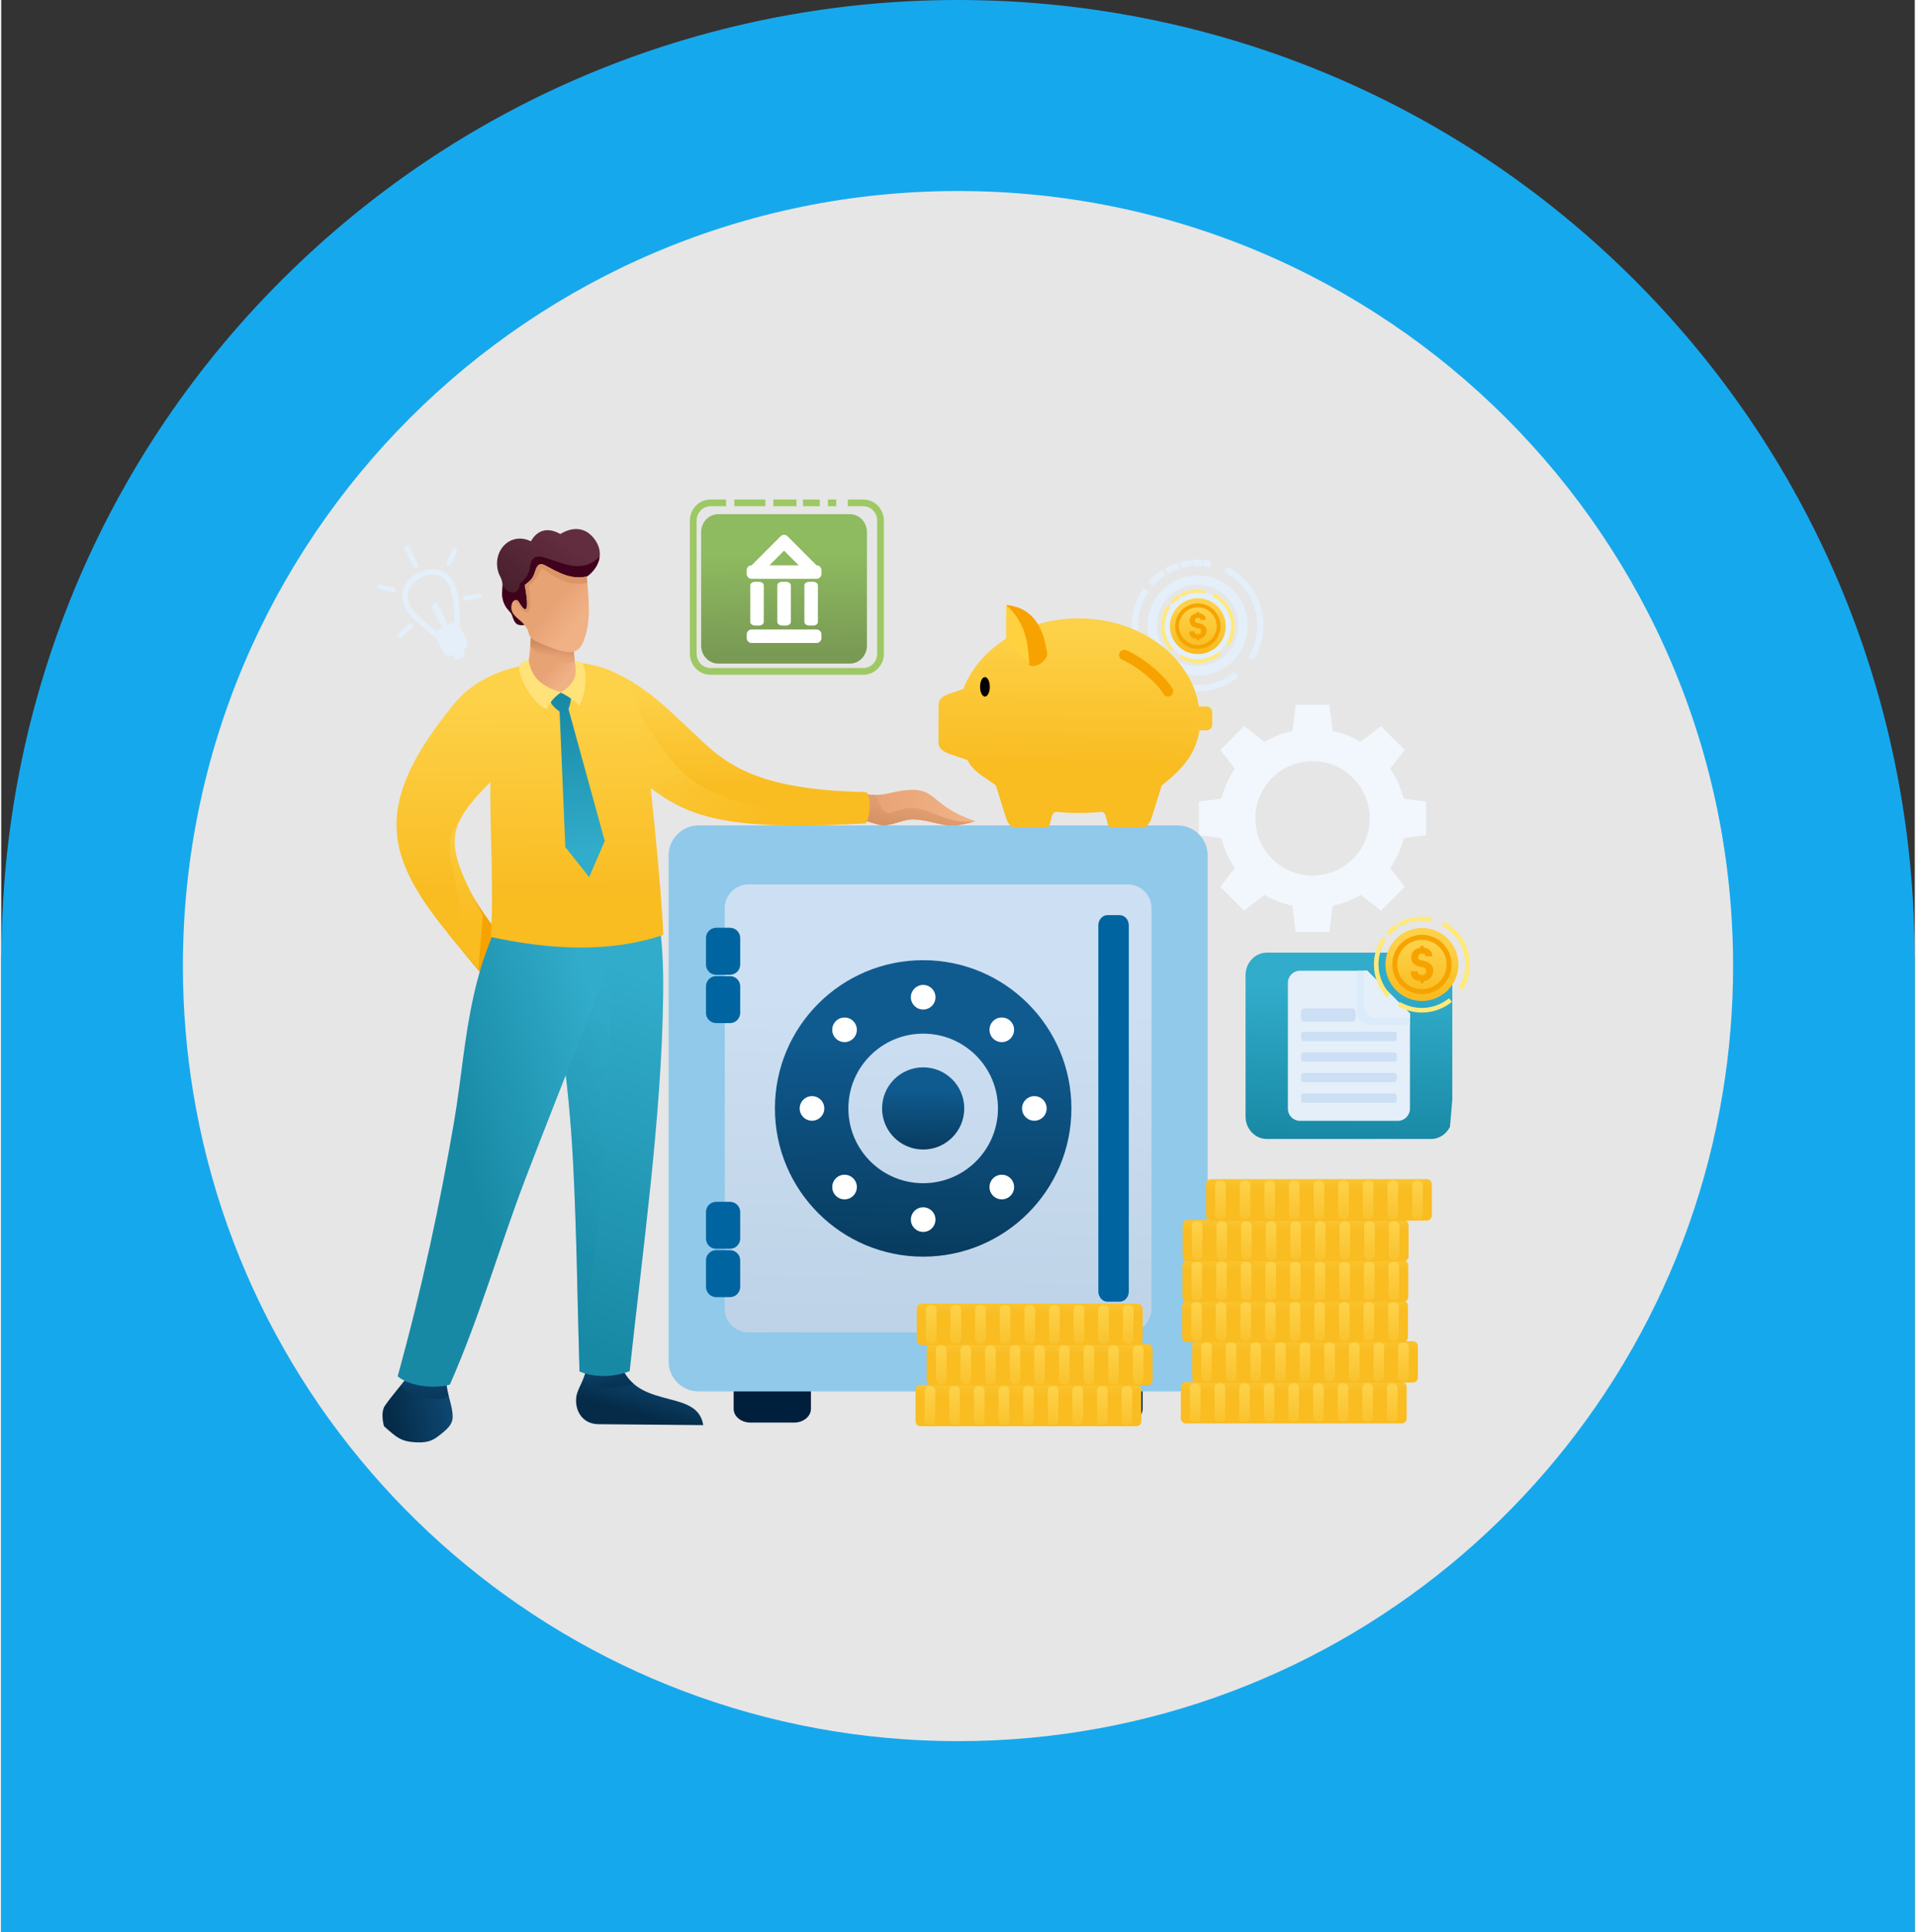 <?xml version="1.0" encoding="UTF-8"?>
<!DOCTYPE svg PUBLIC "-//W3C//DTD SVG 1.0//EN" "http://www.w3.org/TR/2001/REC-SVG-20010904/DTD/svg10.dtd">
<!-- Creator: CorelDRAW 2019 (64-Bit) -->
<svg xmlns="http://www.w3.org/2000/svg" xml:space="preserve" width="0.707in" height="0.713in" version="1.0" style="shape-rendering:geometricPrecision; text-rendering:geometricPrecision; image-rendering:optimizeQuality; fill-rule:evenodd; clip-rule:evenodd"
viewBox="0 0 80239 81022"
 xmlns:xlink="http://www.w3.org/1999/xlink">
 <rect x="0" y="0" width="80239" height="81022" fill="#333333" stroke="none"/>
 <defs>
  <style type="text/css">
   <![CDATA[
    .fil135 {fill:none;fill-rule:nonzero}
    .fil127 {fill:#000003}
    .fil7 {fill:#001F3D}
    .fil13 {fill:#0064A1}
    .fil30 {fill:#3F011C}
    .fil8 {fill:#90C9EA}
    .fil129 {fill:#9EC864}
    .fil133 {fill:#CCDFF4}
    .fil32 {fill:#DB9566}
    .fil132 {fill:#DBEBF9}
    .fil3 {fill:#E4EFF9}
    .fil2 {fill:#F2F7FD}
    .fil5 {fill:#F6A300}
    .fil128 {fill:#FFD13F}
    .fil34 {fill:#FFE279}
    .fil6 {fill:#FFE97B}
    .fil12 {fill:white}
    .fil0 {fill:#16A8ED;fill-rule:nonzero}
    .fil1 {fill:#E6E6E6;fill-rule:nonzero}
    .fil92 {fill:url(#id1)}
    .fil123 {fill:url(#id2)}
    .fil43 {fill:url(#id3)}
    .fil124 {fill:url(#id4)}
    .fil53 {fill:url(#id5)}
    .fil72 {fill:url(#id6)}
    .fil115 {fill:url(#id7)}
    .fil46 {fill:url(#id8)}
    .fil80 {fill:url(#id9)}
    .fil121 {fill:url(#id10)}
    .fil47 {fill:url(#id11)}
    .fil51 {fill:url(#id12)}
    .fil101 {fill:url(#id13)}
    .fil49 {fill:url(#id14)}
    .fil114 {fill:url(#id15)}
    .fil39 {fill:url(#id16)}
    .fil109 {fill:url(#id17)}
    .fil95 {fill:url(#id18)}
    .fil41 {fill:url(#id19)}
    .fil73 {fill:url(#id20)}
    .fil36 {fill:url(#id21)}
    .fil103 {fill:url(#id22)}
    .fil65 {fill:url(#id23)}
    .fil62 {fill:url(#id24)}
    .fil96 {fill:url(#id25)}
    .fil111 {fill:url(#id26)}
    .fil37 {fill:url(#id27)}
    .fil82 {fill:url(#id28)}
    .fil48 {fill:url(#id29)}
    .fil42 {fill:url(#id30)}
    .fil60 {fill:url(#id31)}
    .fil120 {fill:url(#id32)}
    .fil52 {fill:url(#id33)}
    .fil45 {fill:url(#id34)}
    .fil64 {fill:url(#id35)}
    .fil50 {fill:url(#id36)}
    .fil58 {fill:url(#id37)}
    .fil85 {fill:url(#id38)}
    .fil74 {fill:url(#id39)}
    .fil104 {fill:url(#id40)}
    .fil76 {fill:url(#id41)}
    .fil44 {fill:url(#id42)}
    .fil102 {fill:url(#id43)}
    .fil59 {fill:url(#id44)}
    .fil68 {fill:url(#id45)}
    .fil83 {fill:url(#id46)}
    .fil84 {fill:url(#id47)}
    .fil71 {fill:url(#id48)}
    .fil61 {fill:url(#id49)}
    .fil35 {fill:url(#id50)}
    .fil66 {fill:url(#id51)}
    .fil113 {fill:url(#id52)}
    .fil90 {fill:url(#id53)}
    .fil88 {fill:url(#id54)}
    .fil38 {fill:url(#id55)}
    .fil93 {fill:url(#id56)}
    .fil91 {fill:url(#id57)}
    .fil55 {fill:url(#id58)}
    .fil86 {fill:url(#id59)}
    .fil40 {fill:url(#id60)}
    .fil63 {fill:url(#id61)}
    .fil75 {fill:url(#id62)}
    .fil112 {fill:url(#id63)}
    .fil70 {fill:url(#id64)}
    .fil54 {fill:url(#id65)}
    .fil77 {fill:url(#id66)}
    .fil79 {fill:url(#id67)}
    .fil89 {fill:url(#id68)}
    .fil69 {fill:url(#id69)}
    .fil94 {fill:url(#id70)}
    .fil56 {fill:url(#id71)}
    .fil81 {fill:url(#id72)}
    .fil87 {fill:url(#id73)}
    .fil122 {fill:url(#id74)}
    .fil57 {fill:url(#id75)}
    .fil97 {fill:url(#id76)}
    .fil78 {fill:url(#id77)}
    .fil29 {fill:url(#id78)}
    .fil99 {fill:url(#id79)}
    .fil100 {fill:url(#id80)}
    .fil108 {fill:url(#id81)}
    .fil131 {fill:url(#id82)}
    .fil98 {fill:url(#id83)}
    .fil134 {fill:url(#id84)}
    .fil106 {fill:url(#id85)}
    .fil25 {fill:url(#id86)}
    .fil119 {fill:url(#id87)}
    .fil105 {fill:url(#id88)}
    .fil107 {fill:url(#id89)}
    .fil67 {fill:url(#id90)}
    .fil116 {fill:url(#id91)}
    .fil110 {fill:url(#id92)}
    .fil4 {fill:url(#id93)}
    .fil28 {fill:url(#id94)}
    .fil118 {fill:url(#id95)}
    .fil117 {fill:url(#id96)}
    .fil125 {fill:url(#id97)}
    .fil16 {fill:url(#id98)}
    .fil130 {fill:url(#id99)}
    .fil18 {fill:url(#id100)}
    .fil27 {fill:url(#id101)}
    .fil15 {fill:url(#id102)}
    .fil22 {fill:url(#id103)}
    .fil33 {fill:url(#id104)}
    .fil31 {fill:url(#id105)}
    .fil9 {fill:url(#id106)}
    .fil10 {fill:url(#id107)}
    .fil11 {fill:url(#id108)}
    .fil14 {fill:url(#id109)}
    .fil20 {fill:url(#id110)}
    .fil24 {fill:url(#id111)}
    .fil23 {fill:url(#id112);fill-opacity:0.302}
    .fil26 {fill:url(#id113);fill-opacity:0.502}
    .fil126 {fill:url(#id114);fill-opacity:0.502}
    .fil19 {fill:url(#id115);fill-opacity:0.502}
    .fil17 {fill:url(#id116);fill-opacity:0.502}
    .fil21 {fill:url(#id117);fill-opacity:0.502}
   ]]>
  </style>
    <clipPath id="id0" style="clip-rule:nonzero">
     <path d="M7618 40511c0,912 38,1817 113,2709 72,873 179,1736 319,2589 2529,15429 15924,27203 32069,27203 16146,0 29541,-11774 32069,-27203 140,-853 247,-1715 319,-2589 75,-892 113,-1797 113,-2709 0,-17950 -14552,-32501 -32501,-32501 -17949,0 -32501,14551 -32501,32501z"/>
    </clipPath>
  <linearGradient id="id1" gradientUnits="userSpaceOnUse" x1="57319" y1="49642" x2="57319" y2="51815">
   <stop offset="0" style="stop-opacity:1; stop-color:#FDD148"/>
   <stop offset="1" style="stop-opacity:1; stop-color:#F9BC21"/>
  </linearGradient>
  <linearGradient id="id2" gradientUnits="userSpaceOnUse" xlink:href="#id1" x1="46224" y1="54861" x2="46224" y2="57034">
  </linearGradient>
  <linearGradient id="id3" gradientUnits="userSpaceOnUse" xlink:href="#id1" x1="57296" y1="58148" x2="57296" y2="60322">
  </linearGradient>
  <linearGradient id="id4" gradientUnits="userSpaceOnUse" xlink:href="#id1" x1="47256" y1="54861" x2="47256" y2="57034">
  </linearGradient>
  <linearGradient id="id5" gradientUnits="userSpaceOnUse" xlink:href="#id1" x1="57766" y1="56437" x2="57766" y2="58609">
  </linearGradient>
  <linearGradient id="id6" gradientUnits="userSpaceOnUse" xlink:href="#id1" x1="56329" y1="53047" x2="56329" y2="55221">
  </linearGradient>
  <linearGradient id="id7" gradientUnits="userSpaceOnUse" xlink:href="#id1" x1="43126" y1="53851" x2="43126" y2="55135">
  </linearGradient>
  <linearGradient id="id8" gradientUnits="userSpaceOnUse" xlink:href="#id1" x1="50538" y1="56437" x2="50538" y2="58609">
  </linearGradient>
  <linearGradient id="id9" gradientUnits="userSpaceOnUse" xlink:href="#id1" x1="54277" y1="51351" x2="54277" y2="53524">
  </linearGradient>
  <linearGradient id="id10" gradientUnits="userSpaceOnUse" xlink:href="#id1" x1="44158" y1="54861" x2="44158" y2="57034">
  </linearGradient>
  <linearGradient id="id11" gradientUnits="userSpaceOnUse" xlink:href="#id1" x1="51570" y1="56437" x2="51570" y2="58609">
  </linearGradient>
  <linearGradient id="id12" gradientUnits="userSpaceOnUse" xlink:href="#id1" x1="55701" y1="56437" x2="55701" y2="58609">
  </linearGradient>
  <linearGradient id="id13" gradientUnits="userSpaceOnUse" xlink:href="#id1" x1="44105" y1="58266" x2="44105" y2="60439">
  </linearGradient>
  <linearGradient id="id14" gradientUnits="userSpaceOnUse" xlink:href="#id1" x1="53636" y1="56437" x2="53636" y2="58609">
  </linearGradient>
  <linearGradient id="id15" gradientUnits="userSpaceOnUse" xlink:href="#id1" x1="47673" y1="56554" x2="47673" y2="58726">
  </linearGradient>
  <linearGradient id="id16" gradientUnits="userSpaceOnUse" xlink:href="#id1" x1="53166" y1="58148" x2="53166" y2="60322">
  </linearGradient>
  <linearGradient id="id17" gradientUnits="userSpaceOnUse" xlink:href="#id1" x1="42510" y1="56554" x2="42510" y2="58726">
  </linearGradient>
  <linearGradient id="id18" gradientUnits="userSpaceOnUse" xlink:href="#id1" x1="43073" y1="57257" x2="43073" y2="58540">
  </linearGradient>
  <linearGradient id="id19" gradientUnits="userSpaceOnUse" xlink:href="#id1" x1="55231" y1="58148" x2="55231" y2="60322">
  </linearGradient>
  <linearGradient id="id20" gradientUnits="userSpaceOnUse" xlink:href="#id1" x1="57362" y1="53047" x2="57362" y2="55221">
  </linearGradient>
  <linearGradient id="id21" gradientUnits="userSpaceOnUse" xlink:href="#id1" x1="50068" y1="58148" x2="50068" y2="60322">
  </linearGradient>
  <linearGradient id="id22" gradientUnits="userSpaceOnUse" xlink:href="#id1" x1="46171" y1="58266" x2="46171" y2="60439">
  </linearGradient>
  <linearGradient id="id23" gradientUnits="userSpaceOnUse" xlink:href="#id1" x1="54263" y1="52037" x2="54263" y2="53321">
  </linearGradient>
  <linearGradient id="id24" gradientUnits="userSpaceOnUse" xlink:href="#id1" x1="56316" y1="54743" x2="56316" y2="56916">
  </linearGradient>
  <linearGradient id="id25" gradientUnits="userSpaceOnUse" xlink:href="#id1" x1="38943" y1="58266" x2="38943" y2="60439">
  </linearGradient>
  <linearGradient id="id26" gradientUnits="userSpaceOnUse" xlink:href="#id1" x1="44575" y1="56554" x2="44575" y2="58726">
  </linearGradient>
  <linearGradient id="id27" gradientUnits="userSpaceOnUse" xlink:href="#id1" x1="51101" y1="58148" x2="51101" y2="60322">
  </linearGradient>
  <linearGradient id="id28" gradientUnits="userSpaceOnUse" xlink:href="#id1" x1="56341" y1="51351" x2="56341" y2="53524">
  </linearGradient>
  <linearGradient id="id29" gradientUnits="userSpaceOnUse" xlink:href="#id1" x1="52603" y1="56437" x2="52603" y2="58609">
  </linearGradient>
  <linearGradient id="id30" gradientUnits="userSpaceOnUse" xlink:href="#id1" x1="56264" y1="58148" x2="56264" y2="60322">
  </linearGradient>
  <linearGradient id="id31" gradientUnits="userSpaceOnUse" xlink:href="#id1" x1="54251" y1="54743" x2="54251" y2="56916">
  </linearGradient>
  <linearGradient id="id32" gradientUnits="userSpaceOnUse" xlink:href="#id1" x1="43126" y1="54861" x2="43126" y2="57034">
  </linearGradient>
  <linearGradient id="id33" gradientUnits="userSpaceOnUse" xlink:href="#id1" x1="56733" y1="56437" x2="56733" y2="58609">
  </linearGradient>
  <linearGradient id="id34" gradientUnits="userSpaceOnUse" xlink:href="#id1" x1="54668" y1="55427" x2="54668" y2="56710">
  </linearGradient>
  <linearGradient id="id35" gradientUnits="userSpaceOnUse" xlink:href="#id1" x1="58382" y1="54743" x2="58382" y2="56916">
  </linearGradient>
  <linearGradient id="id36" gradientUnits="userSpaceOnUse" xlink:href="#id1" x1="54668" y1="56437" x2="54668" y2="58609">
  </linearGradient>
  <linearGradient id="id37" gradientUnits="userSpaceOnUse" xlink:href="#id1" x1="52186" y1="54743" x2="52186" y2="56916">
  </linearGradient>
  <linearGradient id="id38" gradientUnits="userSpaceOnUse" xlink:href="#id1" x1="55254" y1="48632" x2="55254" y2="49916">
  </linearGradient>
  <linearGradient id="id39" gradientUnits="userSpaceOnUse" xlink:href="#id1" x1="58394" y1="53047" x2="58394" y2="55221">
  </linearGradient>
  <linearGradient id="id40" gradientUnits="userSpaceOnUse" xlink:href="#id1" x1="47203" y1="58266" x2="47203" y2="60439">
  </linearGradient>
  <linearGradient id="id41" gradientUnits="userSpaceOnUse" xlink:href="#id1" x1="50146" y1="51351" x2="50146" y2="53524">
  </linearGradient>
  <linearGradient id="id42" gradientUnits="userSpaceOnUse" xlink:href="#id1" x1="58328" y1="58148" x2="58328" y2="60322">
  </linearGradient>
  <linearGradient id="id43" gradientUnits="userSpaceOnUse" xlink:href="#id1" x1="45138" y1="58266" x2="45138" y2="60439">
  </linearGradient>
  <linearGradient id="id44" gradientUnits="userSpaceOnUse" xlink:href="#id1" x1="53219" y1="54743" x2="53219" y2="56916">
  </linearGradient>
  <linearGradient id="id45" gradientUnits="userSpaceOnUse" xlink:href="#id1" x1="52199" y1="53047" x2="52199" y2="55221">
  </linearGradient>
  <linearGradient id="id46" gradientUnits="userSpaceOnUse" xlink:href="#id1" x1="57374" y1="51351" x2="57374" y2="53524">
  </linearGradient>
  <linearGradient id="id47" gradientUnits="userSpaceOnUse" xlink:href="#id1" x1="58406" y1="51351" x2="58406" y2="53524">
  </linearGradient>
  <linearGradient id="id48" gradientUnits="userSpaceOnUse" xlink:href="#id1" x1="55296" y1="53047" x2="55296" y2="55221">
  </linearGradient>
  <linearGradient id="id49" gradientUnits="userSpaceOnUse" xlink:href="#id1" x1="55284" y1="54743" x2="55284" y2="56916">
  </linearGradient>
  <linearGradient id="id50" gradientUnits="userSpaceOnUse" xlink:href="#id1" x1="54198" y1="57138" x2="54198" y2="58422">
  </linearGradient>
  <linearGradient id="id51" gradientUnits="userSpaceOnUse" xlink:href="#id1" x1="50134" y1="53047" x2="50134" y2="55221">
  </linearGradient>
  <linearGradient id="id52" gradientUnits="userSpaceOnUse" xlink:href="#id1" x1="46640" y1="56554" x2="46640" y2="58726">
  </linearGradient>
  <linearGradient id="id53" gradientUnits="userSpaceOnUse" xlink:href="#id1" x1="55254" y1="49642" x2="55254" y2="51815">
  </linearGradient>
  <linearGradient id="id54" gradientUnits="userSpaceOnUse" xlink:href="#id1" x1="53189" y1="49642" x2="53189" y2="51815">
  </linearGradient>
  <linearGradient id="id55" gradientUnits="userSpaceOnUse" xlink:href="#id1" x1="52134" y1="58148" x2="52134" y2="60322">
  </linearGradient>
  <linearGradient id="id56" gradientUnits="userSpaceOnUse" xlink:href="#id1" x1="58352" y1="49642" x2="58352" y2="51815">
  </linearGradient>
  <linearGradient id="id57" gradientUnits="userSpaceOnUse" xlink:href="#id1" x1="56286" y1="49642" x2="56286" y2="51815">
  </linearGradient>
  <linearGradient id="id58" gradientUnits="userSpaceOnUse" xlink:href="#id1" x1="54251" y1="53734" x2="54251" y2="55017">
  </linearGradient>
  <linearGradient id="id59" gradientUnits="userSpaceOnUse" xlink:href="#id1" x1="51123" y1="49642" x2="51123" y2="51815">
  </linearGradient>
  <linearGradient id="id60" gradientUnits="userSpaceOnUse" xlink:href="#id1" x1="54198" y1="58148" x2="54198" y2="60322">
  </linearGradient>
  <linearGradient id="id61" gradientUnits="userSpaceOnUse" xlink:href="#id1" x1="57349" y1="54743" x2="57349" y2="56916">
  </linearGradient>
  <linearGradient id="id62" gradientUnits="userSpaceOnUse" xlink:href="#id1" x1="54276" y1="50341" x2="54276" y2="51625">
  </linearGradient>
  <linearGradient id="id63" gradientUnits="userSpaceOnUse" xlink:href="#id1" x1="45608" y1="56554" x2="45608" y2="58726">
  </linearGradient>
  <linearGradient id="id64" gradientUnits="userSpaceOnUse" xlink:href="#id1" x1="54264" y1="53047" x2="54264" y2="55221">
  </linearGradient>
  <linearGradient id="id65" gradientUnits="userSpaceOnUse" xlink:href="#id1" x1="58799" y1="56437" x2="58799" y2="58609">
  </linearGradient>
  <linearGradient id="id66" gradientUnits="userSpaceOnUse" xlink:href="#id1" x1="51179" y1="51351" x2="51179" y2="53524">
  </linearGradient>
  <linearGradient id="id67" gradientUnits="userSpaceOnUse" xlink:href="#id1" x1="53244" y1="51351" x2="53244" y2="53524">
  </linearGradient>
  <linearGradient id="id68" gradientUnits="userSpaceOnUse" xlink:href="#id1" x1="54221" y1="49642" x2="54221" y2="51815">
  </linearGradient>
  <linearGradient id="id69" gradientUnits="userSpaceOnUse" xlink:href="#id1" x1="53231" y1="53047" x2="53231" y2="55221">
  </linearGradient>
  <linearGradient id="id70" gradientUnits="userSpaceOnUse" xlink:href="#id1" x1="59385" y1="49642" x2="59385" y2="51815">
  </linearGradient>
  <linearGradient id="id71" gradientUnits="userSpaceOnUse" xlink:href="#id1" x1="50121" y1="54743" x2="50121" y2="56916">
  </linearGradient>
  <linearGradient id="id72" gradientUnits="userSpaceOnUse" xlink:href="#id1" x1="55309" y1="51351" x2="55309" y2="53524">
  </linearGradient>
  <linearGradient id="id73" gradientUnits="userSpaceOnUse" xlink:href="#id1" x1="52156" y1="49642" x2="52156" y2="51815">
  </linearGradient>
  <linearGradient id="id74" gradientUnits="userSpaceOnUse" xlink:href="#id1" x1="45191" y1="54861" x2="45191" y2="57034">
  </linearGradient>
  <linearGradient id="id75" gradientUnits="userSpaceOnUse" xlink:href="#id1" x1="51154" y1="54743" x2="51154" y2="56916">
  </linearGradient>
  <linearGradient id="id76" gradientUnits="userSpaceOnUse" xlink:href="#id1" x1="39975" y1="58266" x2="39975" y2="60439">
  </linearGradient>
  <linearGradient id="id77" gradientUnits="userSpaceOnUse" xlink:href="#id1" x1="52211" y1="51351" x2="52211" y2="53524">
  </linearGradient>
  <linearGradient id="id78" gradientUnits="userSpaceOnUse" x1="23922" y1="22902" x2="22013" y2="25439">
   <stop offset="0" style="stop-opacity:1; stop-color:#622D3F"/>
   <stop offset="1" style="stop-opacity:1; stop-color:#481F2D"/>
  </linearGradient>
  <linearGradient id="id79" gradientUnits="userSpaceOnUse" xlink:href="#id1" x1="42040" y1="58266" x2="42040" y2="60439">
  </linearGradient>
  <linearGradient id="id80" gradientUnits="userSpaceOnUse" xlink:href="#id1" x1="43073" y1="58266" x2="43073" y2="60439">
  </linearGradient>
  <linearGradient id="id81" gradientUnits="userSpaceOnUse" xlink:href="#id1" x1="41478" y1="56554" x2="41478" y2="58726">
  </linearGradient>
  <linearGradient id="id82" gradientUnits="userSpaceOnUse" x1="56600" y1="41418" x2="56368" y2="47822">
   <stop offset="0" style="stop-opacity:1; stop-color:#31ACCA"/>
   <stop offset="1" style="stop-opacity:1; stop-color:#1889A5"/>
  </linearGradient>
  <linearGradient id="id83" gradientUnits="userSpaceOnUse" xlink:href="#id1" x1="41007" y1="58266" x2="41007" y2="60439">
  </linearGradient>
  <linearGradient id="id84" gradientUnits="userSpaceOnUse" xlink:href="#id1" x1="59581" y1="39577" x2="59559" y2="41804">
  </linearGradient>
  <linearGradient id="id85" gradientUnits="userSpaceOnUse" xlink:href="#id1" x1="39413" y1="56554" x2="39413" y2="58726">
  </linearGradient>
  <linearGradient id="id86" gradientUnits="userSpaceOnUse" xlink:href="#id1" x1="22124" y1="29356" x2="22204" y2="37628">
  </linearGradient>
  <linearGradient id="id87" gradientUnits="userSpaceOnUse" xlink:href="#id1" x1="42094" y1="54861" x2="42094" y2="57034">
  </linearGradient>
  <linearGradient id="id88" gradientUnits="userSpaceOnUse" xlink:href="#id1" x1="43543" y1="55544" x2="43543" y2="56827">
  </linearGradient>
  <linearGradient id="id89" gradientUnits="userSpaceOnUse" xlink:href="#id1" x1="40445" y1="56554" x2="40445" y2="58726">
  </linearGradient>
  <linearGradient id="id90" gradientUnits="userSpaceOnUse" xlink:href="#id1" x1="51167" y1="53047" x2="51167" y2="55221">
  </linearGradient>
  <linearGradient id="id91" gradientUnits="userSpaceOnUse" xlink:href="#id1" x1="38996" y1="54861" x2="38996" y2="57034">
  </linearGradient>
  <linearGradient id="id92" gradientUnits="userSpaceOnUse" xlink:href="#id1" x1="43543" y1="56554" x2="43543" y2="58726">
  </linearGradient>
  <linearGradient id="id93" gradientUnits="userSpaceOnUse" xlink:href="#id1" x1="50183" y1="25594" x2="50166" y2="27299">
  </linearGradient>
  <linearGradient id="id94" gradientUnits="userSpaceOnUse" x1="23142" y1="27025" x2="23084" y2="27544">
   <stop offset="0" style="stop-opacity:1; stop-color:#CD8C60"/>
   <stop offset="1" style="stop-opacity:1; stop-color:#E8A375"/>
  </linearGradient>
  <linearGradient id="id95" gradientUnits="userSpaceOnUse" xlink:href="#id1" x1="41060" y1="54861" x2="41060" y2="57034">
  </linearGradient>
  <linearGradient id="id96" gradientUnits="userSpaceOnUse" xlink:href="#id1" x1="40029" y1="54861" x2="40029" y2="57034">
  </linearGradient>
  <linearGradient id="id97" gradientUnits="userSpaceOnUse" xlink:href="#id1" x1="45086" y1="26455" x2="45020" y2="32183">
  </linearGradient>
  <linearGradient id="id98" gradientUnits="userSpaceOnUse" xlink:href="#id1" x1="30540" y1="28855" x2="30624" y2="33087">
  </linearGradient>
  <linearGradient id="id99" gradientUnits="userSpaceOnUse" x1="32812" y1="23262" x2="32854" y2="27367">
   <stop offset="0" style="stop-opacity:1; stop-color:#8EBA60"/>
   <stop offset="1" style="stop-opacity:1; stop-color:#799A54"/>
  </linearGradient>
  <linearGradient id="id100" gradientUnits="userSpaceOnUse" x1="16293" y1="59352" x2="19255" y2="58680">
   <stop offset="0" style="stop-opacity:1; stop-color:#052B48"/>
   <stop offset="1" style="stop-opacity:1; stop-color:#0F4D79"/>
  </linearGradient>
  <linearGradient id="id101" gradientUnits="userSpaceOnUse" x1="23124" y1="27895" x2="23708" y2="28377">
   <stop offset="0" style="stop-opacity:1; stop-color:#E8A375"/>
   <stop offset="1" style="stop-opacity:1; stop-color:#F0B185"/>
  </linearGradient>
  <linearGradient id="id102" gradientUnits="userSpaceOnUse" xlink:href="#id94" x1="37806" y1="35273" x2="38231" y2="33408">
  </linearGradient>
  <linearGradient id="id103" gradientUnits="userSpaceOnUse" xlink:href="#id82" x1="27553" y1="41097" x2="22175" y2="55678">
  </linearGradient>
  <linearGradient id="id104" gradientUnits="userSpaceOnUse" xlink:href="#id82" x1="24550" y1="35671" x2="23645" y2="29232">
  </linearGradient>
  <linearGradient id="id105" gradientUnits="userSpaceOnUse" xlink:href="#id101" x1="23049" y1="25529" x2="23977" y2="26295">
  </linearGradient>
  <linearGradient id="id106" gradientUnits="userSpaceOnUse" x1="38975" y1="57563" x2="39412" y2="42005">
   <stop offset="0" style="stop-opacity:1; stop-color:#BCD1E6"/>
   <stop offset="1" style="stop-opacity:1; stop-color:#CDDFF2"/>
  </linearGradient>
  <linearGradient id="id107" gradientUnits="userSpaceOnUse" x1="38712" y1="43497" x2="38543" y2="52866">
   <stop offset="0" style="stop-opacity:1; stop-color:#0F5B90"/>
   <stop offset="1" style="stop-opacity:1; stop-color:#083B5E"/>
  </linearGradient>
  <linearGradient id="id108" gradientUnits="userSpaceOnUse" xlink:href="#id107" x1="38674" y1="45653" x2="38627" y2="48250">
  </linearGradient>
  <linearGradient id="id109" gradientUnits="userSpaceOnUse" xlink:href="#id101" x1="36589" y1="33595" x2="40235" y2="34249">
  </linearGradient>
  <linearGradient id="id110" gradientUnits="userSpaceOnUse" xlink:href="#id100" x1="26586" y1="59281" x2="27122" y2="57280">
  </linearGradient>
  <linearGradient id="id111" gradientUnits="userSpaceOnUse" xlink:href="#id82" x1="26113" y1="46503" x2="19403" y2="48463">
  </linearGradient>
  <linearGradient id="id112" gradientUnits="userSpaceOnUse" xlink:href="#id82" x1="27286" y1="46117" x2="22536" y2="48831">
  </linearGradient>
  <linearGradient id="id113" gradientUnits="userSpaceOnUse" xlink:href="#id1" x1="19302" y1="35130" x2="19626" y2="38936">
  </linearGradient>
  <linearGradient id="id114" gradientUnits="userSpaceOnUse" xlink:href="#id1" x1="45108" y1="26717" x2="45042" y2="32263">
  </linearGradient>
  <linearGradient id="id115" gradientUnits="userSpaceOnUse" xlink:href="#id100" x1="18046" y1="58842" x2="17463" y2="57526">
  </linearGradient>
  <linearGradient id="id116" gradientUnits="userSpaceOnUse" xlink:href="#id1" x1="29887" y1="30965" x2="32517" y2="34233">
  </linearGradient>
  <linearGradient id="id117" gradientUnits="userSpaceOnUse" xlink:href="#id100" x1="25617" y1="58085" x2="25006" y2="57050">
  </linearGradient>
 </defs>
 <g id="Layer_x0020_1">
  <g id="_2218439890912">
   <path class="fil0" d="M80239 81022l0 -40904 -10 0c2,-10066 -3752,-20143 -11312,-27938 -15434,-15901 -40832,-16282 -56733,-853 -8108,7866 -12172,18323 -12173,28791l-10 0 0 40904 80239 0z"/>
   <path class="fil1" d="M7618 40511c0,912 38,1817 113,2709 72,873 179,1736 319,2589 2529,15429 15924,27203 32069,27203 16146,0 29541,-11774 32069,-27203 140,-853 247,-1715 319,-2589 75,-892 113,-1797 113,-2709 0,-17950 -14552,-32501 -32501,-32501 -17949,0 -32501,14551 -32501,32501z"/>
   <g style="clip-path:url(#id0)">
    <g>
     <g>
      <g>
       <g>
        <path id="1" class="fil2" d="M55829 30654l-137 -1101 -1412 0 -136 1101c-423,89 -820,243 -1179,451l-848 -656 -998 998 610 789c-262,376 -456,799 -562,1255l-945 120 0 1411 945 120c106,455 300,879 562,1255l-610 789 998 998 848 -656c359,208 756,362 1179,451l136 1101 1412 0 137 -1101c422,-89 820,-243 1179,-451l847 656 998 -998 -611 -789c262,-376 456,-799 562,-1255l944 -120 0 -1411 -944 -120c-107,-455 -300,-879 -562,-1255l611 -789 -998 -998 -847 656c-359,-208 -756,-362 -1179,-451zm-843 1264l0 0c1325,0 2398,1073 2398,2398 0,1325 -1073,2398 -2398,2398 -1324,0 -2398,-1073 -2398,-2398 0,-1324 1073,-2398 2398,-2398z"/>
        <g>
         <path class="fil3" d="M50164 24130c1160,0 2100,940 2100,2100 0,1160 -940,2100 -2100,2100 -1160,0 -2100,-941 -2100,-2100 0,-1160 941,-2100 2100,-2100zm-2012 204l0 0 -50 53 193 182 50 -53c64,-68 132,-133 204,-194 72,-60 146,-117 224,-169l60 -41 -148 -220 -61 41c-86,58 -169,120 -247,187 -79,67 -155,139 -226,214zm712 -545l0 0c68,-36 136,-69 206,-99 70,-30 141,-57 213,-81l69 -23 84 252 -69 23c-65,22 -130,47 -193,74 -63,27 -126,57 -186,89l-65 34 -125 -234 64 -34zm641 -245l0 0 -71 17 63 258 71 -17c50,-12 99,-23 150,-32 50,-9 101,-17 151,-22l72 -8 -30 -264 -73 8c-56,7 -112,15 -167,25 -56,10 -111,22 -166,35zm528 -76l0 0c22,-1 44,-2 66,-2l67 -1 63 1 135 4 -12 265 -128 -4 -58 0 -60 0c-20,0 -40,1 -60,2l-73 4 -12 -266 73 -3zm443 14l0 0c32,4 64,8 96,12 32,5 64,10 96,16l72 13 -48 261 -72 -13c-29,-5 -57,-10 -86,-14 -29,-4 -58,-8 -87,-11l-72 -8 29 -264 73 8zm1010 318l0 0 -64 -35 -127 233 64 35c395,215 726,534 956,921 230,387 349,825 349,1275 0,227 -29,453 -88,672 -58,211 -144,413 -258,599l-38 62 226 139 38 -62c127,-207 224,-433 287,-667 66,-242 98,-491 98,-742 0,-498 -132,-983 -387,-1411 -254,-427 -620,-781 -1057,-1018zm347 4626l0 0 58 -44 -161 -211 -58 44c-216,165 -457,295 -714,382 -256,87 -523,131 -793,131 -209,0 -418,-26 -621,-78 -202,-51 -397,-129 -580,-229l-64 -35 -128 233 64 35c203,111 418,196 642,253 224,57 455,86 686,86 299,0 595,-49 878,-145 284,-97 551,-240 790,-422zm-3735 -362l0 0 48 55 199 -177 -48 -54c-202,-227 -361,-489 -468,-772 -108,-283 -162,-583 -162,-887 0,-242 34,-483 104,-715 69,-231 171,-452 304,-654l40 -61 -222 -145 -40 61c-146,224 -260,468 -336,724 -76,257 -115,523 -115,790 0,335 60,667 180,981 119,313 295,603 518,854zm2067 -3544l0 0c-472,0 -899,191 -1208,500 -309,309 -501,736 -501,1208 0,472 191,899 501,1208 309,309 736,500 1208,500 472,0 899,-191 1208,-500 309,-309 501,-737 501,-1208 0,-472 -191,-899 -501,-1208 -309,-309 -736,-500 -1208,-500zm1003 706l0 0c-257,-257 -611,-415 -1003,-415 -392,0 -746,159 -1003,415 -257,257 -416,612 -416,1003 0,392 159,747 416,1003 257,257 611,415 1003,415 392,0 747,-159 1003,-415 257,-257 416,-612 416,-1003 0,-392 -159,-747 -416,-1003z"/>
         <g>
          <g>
           <path class="fil4" d="M50176 25087c646,0 1171,524 1171,1171 0,646 -524,1171 -1171,1171 -647,0 -1171,-524 -1171,-1171 0,-647 524,-1171 1171,-1171z"/>
           <path class="fil5" d="M50176 25305c263,0 501,107 674,279 172,173 279,411 279,674 0,263 -107,502 -279,674 -173,173 -411,279 -674,279 -263,0 -502,-107 -674,-279 -173,-172 -279,-410 -279,-674 0,-263 106,-501 279,-674 172,-172 410,-279 674,-279zm559 393l0 0c-143,-143 -341,-232 -559,-232 -219,0 -416,89 -559,232 -143,144 -232,341 -232,559 0,219 89,416 232,559 143,144 341,232 559,232 218,0 416,-89 559,-232 143,-143 232,-341 232,-559 0,-218 -89,-416 -232,-559z"/>
           <path class="fil5" d="M50542 26433c0,107 -31,194 -94,259 -58,60 -130,92 -216,96l0 68 -103 0 0 -68c-93,0 -169,-25 -225,-77 -61,-57 -92,-136 -92,-238l224 0c0,54 24,91 73,111 32,13 105,20 135,4 47,-24 71,-64 71,-120 0,-53 -21,-89 -62,-106 -37,-16 -92,-20 -134,-30 -191,-43 -287,-147 -287,-311 0,-80 29,-148 86,-206 57,-58 128,-89 211,-95l2 -61 103 0 -2 61c81,4 148,30 200,80 53,50 79,115 79,194l-219 0c-3,-29 -17,-53 -41,-72 -30,-24 -112,-17 -144,3 -36,22 -54,55 -54,99 0,31 10,55 29,69 27,20 141,40 184,52 68,19 127,50 177,92 66,56 99,120 99,194z"/>
          </g>
          <path class="fil6" d="M49054 25201c40,-42 82,-82 126,-119 44,-38 90,-72 138,-104l34 -23 82 123 -34 23c-43,29 -85,60 -125,94 -40,34 -78,70 -114,108l-28 30 -108 -101 28 -30zm397 -304l0 0 -36 19 69 131 36 -19c34,-18 68,-35 104,-50 35,-15 71,-29 107,-41l38 -13 -47 -140 -38 13c-40,13 -80,29 -119,46 -39,17 -77,35 -115,55zm357 -137l0 0c30,-7 61,-14 92,-19 31,-6 62,-10 93,-14l41 -4 17 147 -40 4c-28,4 -56,8 -84,13 -28,5 -56,11 -84,18l-40 10 -34 -144 39 -10zm294 -42l0 0c12,0 24,-1 37,-1l37 -1 35 1 75 2 -6 148 -72 -3 -32 0 -34 0c-11,0 -22,1 -34,1l-41 2 -6 -148 41 -2zm247 8l0 0c18,2 36,4 54,7 18,3 35,5 53,9l40 7 -27 145 -40 -7c-16,-3 -32,-5 -48,-8 -16,-2 -32,-4 -48,-6l-41 -4 17 -147 40 4zm563 177l0 0c244,133 448,330 590,568 142,238 215,509 215,786 0,139 -18,279 -55,413 -36,131 -89,257 -161,372l-21 35 -126 -78 21 -35c63,-104 112,-216 144,-334 33,-122 49,-248 49,-374 0,-251 -66,-495 -194,-711 -128,-215 -313,-393 -533,-513l-36 -20 71 -130 36 20zm194 2579l0 0c-133,102 -282,182 -441,236 -157,54 -322,81 -489,81 -129,0 -258,-16 -383,-48 -125,-32 -245,-79 -358,-141l-36 -20 72 -130 36 20c102,56 211,99 323,127 113,29 229,43 346,43 150,0 299,-25 442,-73 144,-49 278,-121 398,-213l33 -25 90 118 -33 25zm-2083 -202l0 0c-124,-139 -222,-301 -289,-476 -66,-175 -100,-360 -100,-547 0,-149 21,-298 64,-441 42,-143 106,-279 187,-403l22 -34 124 81 -22 34c-74,113 -131,235 -169,364 -38,129 -58,264 -58,399 0,169 30,336 90,494 60,158 149,304 261,430l27 30 -110 99 -27 -31z"/>
         </g>
        </g>
        <g>
         <g>
          <path class="fil7" d="M30712 59080l0 -780c0,-315 320,-573 702,-573l1837 0c383,0 702,261 702,573l0 780c0,312 -316,573 -702,573l-1837 0c-386,0 -702,-258 -702,-573z"/>
          <path class="fil7" d="M44620 59080l0 -780c0,-315 319,-573 702,-573l1837 0c383,0 702,261 702,573l0 780c0,312 -316,573 -702,573l-1837 0c-386,0 -702,-258 -702,-573z"/>
         </g>
         <g>
          <path class="fil8" d="M29240 34613l20093 0c691,0 1256,565 1256,1256l0 21223c0,690 -565,1255 -1256,1255l-20093 0c-690,0 -1255,-565 -1255,-1255l0 -21223c0,-691 565,-1256 1255,-1256z"/>
          <path class="fil9" d="M31333 37085l15907 0c547,0 994,447 994,994l0 16801c0,547 -448,994 -994,994l-15907 0c-547,0 -994,-447 -994,-994l0 -16801c0,-547 448,-994 994,-994z"/>
          <g>
           <path class="fil10" d="M38659 40264c3433,0 6216,2783 6216,6216 0,3433 -2783,6216 -6216,6216 -3433,0 -6216,-2783 -6216,-6216 0,-3433 2783,-6216 6216,-6216zm0 3080l0 0c-1732,0 -3136,1404 -3136,3136 0,1732 1404,3136 3136,3136 1732,0 3136,-1404 3136,-3136 0,-1732 -1404,-3136 -3136,-3136z"/>
           <path class="fil11" d="M38659 44757c952,0 1723,771 1723,1723 0,951 -771,1723 -1723,1723 -951,0 -1723,-772 -1723,-1723 0,-952 772,-1723 1723,-1723z"/>
           <g>
            <g>
             <path class="fil12" d="M38659 41301c285,0 516,231 516,516 0,285 -231,516 -516,516 -285,0 -516,-231 -516,-516 0,-285 231,-516 516,-516z"/>
             <path class="fil12" d="M38659 50626c285,0 516,231 516,516 0,285 -231,516 -516,516 -285,0 -516,-231 -516,-516 0,-285 231,-516 516,-516z"/>
            </g>
            <g>
             <path class="fil12" d="M43837 46480c0,285 -231,516 -516,516 -285,0 -516,-231 -516,-516 0,-285 231,-516 516,-516 285,0 516,231 516,516z"/>
             <path class="fil12" d="M34513 46480c0,285 -231,516 -516,516 -285,0 -516,-231 -516,-516 0,-285 231,-516 516,-516 285,0 516,231 516,516z"/>
            </g>
            <g>
             <path class="fil12" d="M42320 42818c202,201 202,528 0,730 -202,202 -528,202 -730,0 -201,-202 -201,-528 0,-730 202,-202 528,-202 730,0z"/>
             <path class="fil12" d="M35727 49412c202,202 202,528 0,730 -202,202 -528,202 -730,0 -202,-201 -202,-528 0,-730 202,-202 528,-202 730,0z"/>
            </g>
            <g>
             <path class="fil12" d="M34997 42818c202,-201 528,-201 730,0 202,202 202,528 0,730 -202,202 -528,202 -730,0 -202,-202 -202,-528 0,-730z"/>
             <path class="fil12" d="M41591 49412c201,-202 528,-202 730,0 202,202 202,528 0,730 -202,202 -528,202 -730,0 -202,-201 -202,-528 0,-730z"/>
            </g>
           </g>
          </g>
          <g>
           <path class="fil13" d="M29979 38905l581 0c235,0 427,194 427,427l0 1117c0,232 -194,427 -427,427l-581 0c-233,0 -427,-192 -427,-427l0 -1117c0,-235 192,-427 427,-427z"/>
           <path class="fil13" d="M29979 40932l581 0c235,0 427,194 427,427l0 1116c0,233 -194,427 -427,427l-581 0c-233,0 -427,-192 -427,-427l0 -1116c0,-235 192,-427 427,-427z"/>
          </g>
          <g>
           <path class="fil13" d="M29979 50396l581 0c235,0 427,194 427,427l0 1117c0,232 -194,427 -427,427l-581 0c-233,0 -427,-192 -427,-427l0 -1117c0,-235 192,-427 427,-427z"/>
           <path class="fil13" d="M29979 52423l581 0c235,0 427,194 427,427l0 1116c0,233 -194,427 -427,427l-581 0c-233,0 -427,-192 -427,-427l0 -1116c0,-235 192,-427 427,-427z"/>
          </g>
          <path class="fil13" d="M46901 38375l-517 0c-209,0 -380,195 -380,427l0 15355c0,232 173,427 380,427l517 0c207,0 380,-192 380,-427l0 -15355c0,-235 -171,-427 -380,-427z"/>
         </g>
        </g>
        <g>
         <g>
          <g>
           <path class="fil14" d="M35693 33251c516,41 985,140 1437,33 2310,-547 1476,400 3717,1149 -1292,427 -1553,-22 -2578,-72 -437,-21 -859,259 -1301,247 -302,-8 -644,-232 -1191,-260l-401 -135 318 -961z"/>
           <path class="fil15" d="M35693 33251c336,26 653,78 957,81 139,117 233,937 758,721 1421,-586 1874,587 3439,380 -1292,427 -1553,-22 -2578,-72 -437,-21 -859,259 -1301,247 -302,-8 -644,-232 -1191,-260l-401 -135 318 -961z"/>
          </g>
          <g>
           <path class="fil16" d="M25381 28056c1565,605 2690,1791 3414,2465 1386,1290 2392,2593 7477,2695 197,177 192,989 -11,1308 -7642,431 -7948,-701 -10765,-2841 -667,-507 -1193,-4044 -114,-3627z"/>
           <path class="fil17" d="M25890 29243c1208,452 1622,2765 3600,3799 1978,1034 4407,1102 6770,1480 -7642,431 -7947,-701 -10765,-2840 -668,-507 -689,-2845 395,-2440z"/>
          </g>
         </g>
         <path class="fil5" d="M20295 41021l577 -1830c-337,-476 -946,-1273 -1293,-1976l-870 1894c452,541 940,1176 1585,1912z"/>
         <g>
          <g>
           <path class="fil18" d="M16054 59810c521,456 697,646 1369,673 549,22 735,-120 1050,-373 349,-280 459,-457 457,-711 -4,-485 -248,-927 -275,-1535l-1103 50 -476 -223c-213,280 -666,796 -984,1251 -157,224 -108,629 -39,868z"/>
           <path class="fil19" d="M18766 58540c-53,-207 -100,-428 -111,-676l-1103 51 -475 -223c-84,110 -206,257 -341,422 431,459 1748,717 2029,427z"/>
          </g>
          <g>
           <path class="fil20" d="M24522 57454c-90,449 -364,792 -407,1122 -75,568 253,1139 925,1145l4397 39c-233,-1502 -2583,-669 -3373,-2335l-1023 58 -519 -29z"/>
           <path class="fil21" d="M24522 57453c-30,147 -79,282 -132,409 412,286 1206,479 2127,163 -178,-154 -333,-349 -452,-600l-1023 57 -519 -29z"/>
          </g>
          <g>
           <path class="fil22" d="M27534 38285c180,1077 238,2104 223,3444 -56,5035 -866,10737 -1405,15768 -718,275 -1507,261 -2104,15 -87,-2913 -118,-5915 -270,-8792 -191,-3625 -648,-6461 -1474,-10983l3401 -115 1629 663z"/>
           <path class="fil23" d="M25373 38285c179,1077 180,4180 165,5520 -50,4490 -737,9263 -1290,13707 -87,-2913 -118,-5915 -269,-8792 -168,-3174 -539,-5744 -1184,-9371l2578 -1064z"/>
          </g>
          <path class="fil24" d="M20803 38660c-269,815 -623,1430 -994,3096 -403,1811 -518,3518 -820,5278 -592,3451 -1333,6944 -2366,10680 596,497 1764,497 2191,346 1274,-2899 2058,-5727 3180,-8666 1538,-4027 3215,-8061 4546,-11887l-5737 1153z"/>
         </g>
         <path class="fil25" d="M20007 40632l187 -2248c-1626,-3005 -1621,-3632 317,-5593 -21,2187 148,4363 21,6501 2378,510 4929,697 7228,-87 -28,-1380 -647,-7975 -949,-9294 -240,-1048 -824,-1690 -1666,-1935 -602,-175 -1266,-249 -1939,-222 -1476,59 -3153,468 -4208,1750 -4044,4916 -2541,7081 1008,11127z"/>
         <path class="fil26" d="M20007 40632l187 -2248c-222,-438 -418,-785 -590,-1133 -583,-1190 -815,-1987 -342,-2927 -798,997 -335,1824 -157,2985 115,748 236,1523 -123,2146 303,352 643,742 1025,1177z"/>
         <g>
          <g>
           <path class="fil27" d="M22205 26730c-24,452 -49,802 -130,1246 195,685 835,1135 1470,1049 548,-74 691,-815 504,-1272 -27,-223 -37,-410 -43,-634l-1383 -403 -418 14z"/>
           <path class="fil28" d="M22205 26730c-7,132 -14,255 -22,375 592,660 1374,766 1867,649 -27,-223 -37,-410 -43,-634l-1383 -403 -418 14z"/>
          </g>
          <path class="fil29" d="M21988 26194c-355,67 -446,-53 -528,-290 -85,-245 -78,-177 -229,-364 -73,-91 -121,-180 -156,-270 -115,-301 -49,-484 -54,-715 -6,-288 -131,-397 -182,-583 -249,-901 527,-1687 1372,-1273 305,-549 790,-560 1232,-306 516,-312 1011,-277 1361,124 678,778 43,1552 -424,1761l-1485 1056 -908 861z"/>
          <path class="fil30" d="M21988 26194c-355,67 -446,-53 -528,-290 -85,-245 -78,-177 -229,-364 -73,-91 -121,-180 -156,-270 -115,-301 -49,-484 -54,-715l0 -9c221,379 689,452 734,-80 233,-183 383,-412 415,-679 41,-338 183,-524 562,-418 876,248 1593,706 2362,-23 -55,442 -418,800 -713,931l-1485 1056 -908 861z"/>
          <g>
           <path class="fil31" d="M24557 24173c65,919 211,1860 -146,2734 -130,317 -336,515 -831,409 -343,-73 -701,-230 -1019,-359 -482,-196 -412,-389 -494,-558 -32,-68 -84,-142 -157,-229 -190,-224 -508,-359 -520,-674 -11,-291 208,-446 320,-247 156,279 512,748 243,-718 293,-222 350,-310 427,-549 76,-235 157,-418 436,-270 574,307 1071,604 1742,462z"/>
           <path class="fil32" d="M24557 24173c6,90 13,180 21,270 -892,153 -1339,-239 -1908,-601 -205,350 -257,452 -548,735 7,101 113,667 41,944 -59,226 -179,194 -310,56 -88,-92 -280,-506 -444,-244 55,-178 211,-243 300,-85 156,279 512,748 243,-718 293,-222 350,-310 427,-549 76,-235 157,-418 436,-270 574,307 1071,604 1742,462z"/>
          </g>
          <g>
           <path class="fil33" d="M23414 29844l241 5679 998 1257 654 -1514 -1520 -5529c157,-464 105,-570 16,-639 -105,-80 -3,-89 -353,-47 -231,28 -466,51 -432,300 26,192 191,330 396,492z"/>
           <path class="fil34" d="M22118 27662c-199,67 -348,134 -382,262 -120,440 641,1683 1136,1800 167,-310 310,-486 605,-692 -820,-241 -1269,-643 -1359,-1369z"/>
           <path class="fil34" d="M24049 27720c148,5 280,54 305,82 210,234 220,1224 -116,1786 -286,-280 -531,-431 -786,-550 733,-439 670,-865 596,-1318z"/>
          </g>
         </g>
        </g>
        <g>
         <g>
          <path class="fil35" d="M49673 57952l9050 0c115,0 210,94 210,210l0 1318c0,115 -94,210 -210,210l-9050 0c-115,0 -210,-94 -210,-210l0 -1318c0,-115 94,-210 210,-210z"/>
          <g>
           <path class="fil36" d="M50033 58008l71 0c103,0 187,84 187,187l0 1250c0,103 -84,188 -187,188l-71 0c-103,0 -188,-84 -188,-188l0 -1250c0,-103 84,-187 188,-187z"/>
           <path class="fil37" d="M51065 58008l71 0c103,0 188,84 188,187l0 1250c0,103 -84,188 -188,188l-71 0c-103,0 -187,-84 -187,-188l0 -1250c0,-103 84,-187 187,-187z"/>
           <path class="fil38" d="M52098 58008l71 0c103,0 187,84 187,187l0 1250c0,103 -84,188 -187,188l-71 0c-103,0 -188,-84 -188,-188l0 -1250c0,-103 84,-187 188,-187z"/>
           <path class="fil39" d="M53131 58008l70 0c103,0 188,84 188,187l0 1250c0,103 -84,188 -188,188l-70 0c-103,0 -188,-84 -188,-188l0 -1250c0,-103 84,-187 188,-187z"/>
           <path class="fil40" d="M54163 58008l71 0c103,0 187,84 187,187l0 1250c0,103 -84,188 -187,188l-71 0c-103,0 -188,-84 -188,-188l0 -1250c0,-103 84,-187 188,-187z"/>
           <path class="fil41" d="M55196 58008l70 0c103,0 188,84 188,187l0 1250c0,103 -84,188 -188,188l-70 0c-103,0 -188,-84 -188,-188l0 -1250c0,-103 84,-187 188,-187z"/>
           <path class="fil42" d="M56228 58008l71 0c103,0 188,84 188,187l0 1250c0,103 -84,188 -188,188l-71 0c-103,0 -188,-84 -188,-188l0 -1250c0,-103 84,-187 188,-187z"/>
           <path class="fil43" d="M57261 58008l70 0c103,0 188,84 188,187l0 1250c0,103 -84,188 -188,188l-70 0c-103,0 -188,-84 -188,-188l0 -1250c0,-103 84,-187 188,-187z"/>
           <path class="fil44" d="M58293 58008l71 0c103,0 188,84 188,187l0 1250c0,103 -84,188 -188,188l-71 0c-103,0 -188,-84 -188,-188l0 -1250c0,-103 84,-187 188,-187z"/>
          </g>
         </g>
         <g>
          <path class="fil45" d="M50143 56239l9050 0c115,0 210,94 210,210l0 1318c0,115 -94,209 -210,209l-9050 0c-115,0 -209,-94 -209,-209l0 -1318c0,-115 94,-210 209,-210z"/>
          <g>
           <path class="fil46" d="M50503 56295l70 0c103,0 188,84 188,187l0 1250c0,103 -84,188 -188,188l-70 0c-103,0 -188,-84 -188,-188l0 -1250c0,-103 84,-187 188,-187z"/>
           <path class="fil47" d="M51535 56295l71 0c103,0 188,84 188,187l0 1250c0,103 -84,188 -188,188l-71 0c-103,0 -188,-84 -188,-188l0 -1250c0,-103 84,-187 188,-187z"/>
           <path class="fil48" d="M52568 56295l70 0c103,0 188,84 188,187l0 1250c0,103 -84,188 -188,188l-70 0c-103,0 -188,-84 -188,-188l0 -1250c0,-103 84,-187 188,-187z"/>
           <path class="fil49" d="M53600 56295l71 0c103,0 188,84 188,187l0 1250c0,103 -84,188 -188,188l-71 0c-103,0 -188,-84 -188,-188l0 -1250c0,-103 84,-187 188,-187z"/>
           <path class="fil50" d="M54633 56295l70 0c103,0 188,84 188,187l0 1250c0,103 -84,188 -188,188l-70 0c-103,0 -188,-84 -188,-188l0 -1250c0,-103 84,-187 188,-187z"/>
           <path class="fil51" d="M55665 56295l71 0c103,0 188,84 188,187l0 1250c0,103 -84,188 -188,188l-71 0c-103,0 -188,-84 -188,-188l0 -1250c0,-103 84,-187 188,-187z"/>
           <path class="fil52" d="M56698 56295l70 0c103,0 188,84 188,187l0 1250c0,103 -84,188 -188,188l-70 0c-103,0 -188,-84 -188,-188l0 -1250c0,-103 84,-187 188,-187z"/>
           <path class="fil53" d="M57730 56295l71 0c103,0 188,84 188,187l0 1250c0,103 -84,188 -188,188l-71 0c-103,0 -187,-84 -187,-188l0 -1250c0,-103 84,-187 187,-187z"/>
           <path class="fil54" d="M58763 56295l70 0c104,0 188,84 188,187l0 1250c0,103 -84,188 -188,188l-70 0c-103,0 -188,-84 -188,-188l0 -1250c0,-103 84,-187 188,-187z"/>
          </g>
         </g>
         <g>
          <path class="fil55" d="M49726 54547l9050 0c115,0 210,94 210,210l0 1317c0,115 -94,210 -210,210l-9050 0c-115,0 -210,-94 -210,-210l0 -1317c0,-115 94,-210 210,-210z"/>
          <g>
           <path class="fil56" d="M50086 54602l71 0c103,0 188,84 188,188l0 1250c0,103 -84,188 -188,188l-71 0c-103,0 -188,-84 -188,-188l0 -1250c0,-103 84,-188 188,-188z"/>
           <path class="fil57" d="M51118 54602l70 0c103,0 188,84 188,188l0 1250c0,103 -84,188 -188,188l-70 0c-103,0 -188,-84 -188,-188l0 -1250c0,-103 84,-188 188,-188z"/>
           <path class="fil58" d="M52151 54602l71 0c103,0 188,84 188,188l0 1250c0,103 -84,188 -188,188l-71 0c-103,0 -187,-84 -187,-188l0 -1250c0,-103 84,-188 187,-188z"/>
           <path class="fil59" d="M53184 54602l70 0c104,0 188,84 188,188l0 1250c0,103 -84,188 -188,188l-70 0c-103,0 -188,-84 -188,-188l0 -1250c0,-103 84,-188 188,-188z"/>
           <path class="fil60" d="M54216 54602l71 0c103,0 188,84 188,188l0 1250c0,103 -84,188 -188,188l-71 0c-103,0 -187,-84 -187,-188l0 -1250c0,-103 84,-188 187,-188z"/>
           <path class="fil61" d="M55249 54602l71 0c103,0 187,84 187,188l0 1250c0,103 -84,188 -187,188l-71 0c-103,0 -188,-84 -188,-188l0 -1250c0,-103 84,-188 188,-188z"/>
           <path class="fil62" d="M56281 54602l70 0c103,0 188,84 188,188l0 1250c0,103 -84,188 -188,188l-70 0c-103,0 -188,-84 -188,-188l0 -1250c0,-103 84,-188 188,-188z"/>
           <path class="fil63" d="M57314 54602l71 0c103,0 187,84 187,188l0 1250c0,103 -84,188 -187,188l-71 0c-103,0 -188,-84 -188,-188l0 -1250c0,-103 84,-188 188,-188z"/>
           <path class="fil64" d="M58347 54602l70 0c103,0 188,84 188,188l0 1250c0,103 -84,188 -188,188l-70 0c-103,0 -188,-84 -188,-188l0 -1250c0,-103 84,-188 188,-188z"/>
          </g>
         </g>
         <g>
          <path class="fil65" d="M49739 52850l9050 0c115,0 210,94 210,210l0 1318c0,115 -94,209 -210,209l-9050 0c-115,0 -210,-94 -210,-209l0 -1318c0,-115 94,-210 210,-210z"/>
          <g>
           <path class="fil66" d="M50098 52906l71 0c103,0 188,84 188,187l0 1250c0,103 -84,188 -188,188l-71 0c-103,0 -188,-84 -188,-188l0 -1250c0,-103 84,-187 188,-187z"/>
           <path class="fil67" d="M51131 52906l70 0c103,0 188,84 188,187l0 1250c0,103 -84,188 -188,188l-70 0c-103,0 -188,-84 -188,-188l0 -1250c0,-103 84,-187 188,-187z"/>
           <path class="fil68" d="M52163 52906l71 0c103,0 188,84 188,187l0 1250c0,103 -84,188 -188,188l-71 0c-103,0 -187,-84 -187,-188l0 -1250c0,-103 84,-187 187,-187z"/>
           <path class="fil69" d="M53196 52906l70 0c103,0 188,84 188,187l0 1250c0,103 -84,188 -188,188l-70 0c-103,0 -188,-84 -188,-188l0 -1250c0,-103 84,-187 188,-187z"/>
           <path class="fil70" d="M54228 52906l71 0c103,0 188,84 188,187l0 1250c0,103 -84,188 -188,188l-71 0c-103,0 -187,-84 -187,-188l0 -1250c0,-103 84,-187 187,-187z"/>
           <path class="fil71" d="M55261 52906l70 0c104,0 188,84 188,187l0 1250c0,103 -84,188 -188,188l-70 0c-103,0 -188,-84 -188,-188l0 -1250c0,-103 84,-187 188,-187z"/>
           <path class="fil72" d="M56294 52906l70 0c103,0 188,84 188,187l0 1250c0,103 -84,188 -188,188l-70 0c-103,0 -188,-84 -188,-188l0 -1250c0,-103 84,-187 188,-187z"/>
           <path class="fil73" d="M57326 52906l71 0c103,0 187,84 187,187l0 1250c0,103 -84,188 -187,188l-71 0c-103,0 -188,-84 -188,-188l0 -1250c0,-103 84,-187 188,-187z"/>
           <path class="fil74" d="M58359 52906l70 0c103,0 188,84 188,187l0 1250c0,103 -84,188 -188,188l-70 0c-103,0 -188,-84 -188,-188l0 -1250c0,-103 84,-187 188,-187z"/>
          </g>
         </g>
         <g>
          <path class="fil75" d="M49751 51154l9050 0c115,0 210,94 210,210l0 1318c0,115 -94,210 -210,210l-9050 0c-115,0 -210,-94 -210,-210l0 -1318c0,-115 94,-210 210,-210z"/>
          <g>
           <path class="fil76" d="M50111 51210l71 0c103,0 188,84 188,188l0 1250c0,103 -84,188 -188,188l-71 0c-103,0 -187,-84 -187,-188l0 -1250c0,-103 84,-188 187,-188z"/>
           <path class="fil77" d="M51144 51210l70 0c103,0 188,84 188,188l0 1250c0,103 -84,188 -188,188l-70 0c-103,0 -188,-84 -188,-188l0 -1250c0,-103 84,-188 188,-188z"/>
           <path class="fil78" d="M52176 51210l71 0c103,0 188,84 188,188l0 1250c0,103 -84,188 -188,188l-71 0c-103,0 -187,-84 -187,-188l0 -1250c0,-103 84,-188 187,-188z"/>
           <path class="fil79" d="M53209 51210l70 0c103,0 188,84 188,188l0 1250c0,103 -84,188 -188,188l-70 0c-103,0 -188,-84 -188,-188l0 -1250c0,-103 84,-188 188,-188z"/>
           <path class="fil80" d="M54241 51210l71 0c103,0 188,84 188,188l0 1250c0,103 -84,188 -188,188l-71 0c-103,0 -187,-84 -187,-188l0 -1250c0,-103 84,-188 187,-188z"/>
           <path class="fil81" d="M55274 51210l71 0c103,0 187,84 187,188l0 1250c0,103 -84,188 -187,188l-71 0c-103,0 -188,-84 -188,-188l0 -1250c0,-103 84,-188 188,-188z"/>
           <path class="fil82" d="M56306 51210l71 0c103,0 188,84 188,188l0 1250c0,103 -84,188 -188,188l-71 0c-103,0 -187,-84 -187,-188l0 -1250c0,-103 84,-188 187,-188z"/>
           <path class="fil83" d="M57339 51210l71 0c103,0 187,84 187,188l0 1250c0,103 -84,188 -187,188l-71 0c-103,0 -188,-84 -188,-188l0 -1250c0,-103 84,-188 188,-188z"/>
           <path class="fil84" d="M58372 51210l70 0c103,0 188,84 188,188l0 1250c0,103 -84,188 -188,188l-70 0c-103,0 -188,-84 -188,-188l0 -1250c0,-103 84,-188 188,-188z"/>
          </g>
         </g>
         <g>
          <path class="fil85" d="M50729 49445l9050 0c115,0 210,94 210,209l0 1318c0,115 -94,210 -210,210l-9050 0c-115,0 -210,-94 -210,-210l0 -1318c0,-115 94,-209 210,-209z"/>
          <g>
           <path class="fil86" d="M51089 49501l71 0c103,0 187,84 187,188l0 1250c0,103 -84,187 -187,187l-71 0c-103,0 -188,-84 -188,-187l0 -1250c0,-103 84,-188 188,-188z"/>
           <path class="fil87" d="M52121 49501l70 0c103,0 188,84 188,188l0 1250c0,103 -84,187 -188,187l-70 0c-103,0 -188,-84 -188,-187l0 -1250c0,-103 84,-188 188,-188z"/>
           <path class="fil88" d="M53154 49501l71 0c103,0 187,84 187,188l0 1250c0,103 -84,187 -187,187l-71 0c-103,0 -188,-84 -188,-187l0 -1250c0,-103 84,-188 188,-188z"/>
           <path class="fil89" d="M54186 49501l70 0c103,0 188,84 188,188l0 1250c0,103 -84,187 -188,187l-70 0c-103,0 -188,-84 -188,-187l0 -1250c0,-103 84,-188 188,-188z"/>
           <path class="fil90" d="M55219 49501l71 0c103,0 188,84 188,188l0 1250c0,103 -84,187 -188,187l-71 0c-103,0 -188,-84 -188,-187l0 -1250c0,-103 84,-188 188,-188z"/>
           <path class="fil91" d="M56251 49501l70 0c103,0 188,84 188,188l0 1250c0,103 -84,187 -188,187l-70 0c-103,0 -188,-84 -188,-187l0 -1250c0,-103 84,-188 188,-188z"/>
           <path class="fil92" d="M57284 49501l71 0c103,0 188,84 188,188l0 1250c0,103 -84,187 -188,187l-71 0c-103,0 -188,-84 -188,-187l0 -1250c0,-103 84,-188 188,-188z"/>
           <path class="fil93" d="M58317 49501l70 0c103,0 188,84 188,188l0 1250c0,103 -84,187 -188,187l-70 0c-103,0 -188,-84 -188,-187l0 -1250c0,-103 84,-188 188,-188z"/>
           <path class="fil94" d="M59349 49501l71 0c103,0 188,84 188,188l0 1250c0,103 -84,187 -188,187l-71 0c-103,0 -188,-84 -188,-187l0 -1250c0,-103 84,-188 188,-188z"/>
          </g>
         </g>
        </g>
        <g>
         <g>
          <path class="fil95" d="M38548 58069l9050 0c115,0 210,94 210,210l0 1317c0,115 -94,210 -210,210l-9050 0c-115,0 -209,-94 -209,-210l0 -1317c0,-115 94,-210 209,-210z"/>
          <g>
           <path class="fil96" d="M38908 58125l70 0c103,0 188,84 188,188l0 1250c0,103 -84,188 -188,188l-70 0c-103,0 -188,-84 -188,-188l0 -1250c0,-103 84,-188 188,-188z"/>
           <path class="fil97" d="M39940 58125l71 0c103,0 188,84 188,188l0 1250c0,103 -84,188 -188,188l-71 0c-103,0 -188,-84 -188,-188l0 -1250c0,-103 84,-188 188,-188z"/>
           <path class="fil98" d="M40973 58125l70 0c103,0 188,84 188,188l0 1250c0,103 -84,188 -188,188l-70 0c-103,0 -188,-84 -188,-188l0 -1250c0,-103 84,-188 188,-188z"/>
           <path class="fil99" d="M42005 58125l71 0c103,0 188,84 188,188l0 1250c0,103 -84,188 -188,188l-71 0c-103,0 -188,-84 -188,-188l0 -1250c0,-103 84,-188 188,-188z"/>
           <path class="fil100" d="M43038 58125l70 0c103,0 188,84 188,188l0 1250c0,103 -84,188 -188,188l-70 0c-103,0 -188,-84 -188,-188l0 -1250c0,-103 84,-188 188,-188z"/>
           <path class="fil101" d="M44070 58125l71 0c103,0 188,84 188,188l0 1250c0,103 -84,188 -188,188l-71 0c-103,0 -188,-84 -188,-188l0 -1250c0,-103 84,-188 188,-188z"/>
           <path class="fil102" d="M45103 58125l70 0c103,0 188,84 188,188l0 1250c0,103 -84,188 -188,188l-70 0c-103,0 -188,-84 -188,-188l0 -1250c0,-103 84,-188 188,-188z"/>
           <path class="fil103" d="M46135 58125l71 0c103,0 188,84 188,188l0 1250c0,103 -84,188 -188,188l-71 0c-103,0 -187,-84 -187,-188l0 -1250c0,-103 84,-188 187,-188z"/>
           <path class="fil104" d="M47168 58125l70 0c103,0 188,84 188,188l0 1250c0,103 -84,188 -188,188l-70 0c-103,0 -188,-84 -188,-188l0 -1250c0,-103 84,-188 188,-188z"/>
          </g>
         </g>
         <g>
          <path class="fil105" d="M39018 56357l9050 0c115,0 210,94 210,210l0 1317c0,115 -94,210 -210,210l-9050 0c-115,0 -210,-94 -210,-210l0 -1317c0,-115 94,-210 210,-210z"/>
          <g>
           <path class="fil106" d="M39377 56412l71 0c103,0 188,84 188,188l0 1250c0,103 -84,188 -188,188l-71 0c-103,0 -187,-84 -187,-188l0 -1250c0,-103 84,-188 187,-188z"/>
           <path class="fil107" d="M40410 56412l70 0c103,0 188,84 188,188l0 1250c0,103 -84,188 -188,188l-70 0c-103,0 -188,-84 -188,-188l0 -1250c0,-103 84,-188 188,-188z"/>
           <path class="fil108" d="M41442 56412l71 0c103,0 188,84 188,188l0 1250c0,103 -84,188 -188,188l-71 0c-103,0 -187,-84 -187,-188l0 -1250c0,-103 84,-188 187,-188z"/>
           <path class="fil109" d="M42475 56412l71 0c103,0 187,84 187,188l0 1250c0,103 -84,188 -187,188l-71 0c-103,0 -188,-84 -188,-188l0 -1250c0,-103 84,-188 188,-188z"/>
           <path class="fil110" d="M43507 56412l71 0c103,0 188,84 188,188l0 1250c0,103 -84,188 -188,188l-71 0c-103,0 -187,-84 -187,-188l0 -1250c0,-103 84,-188 187,-188z"/>
           <path class="fil111" d="M44540 56412l71 0c103,0 187,84 187,188l0 1250c0,103 -84,188 -187,188l-71 0c-103,0 -188,-84 -188,-188l0 -1250c0,-103 84,-188 188,-188z"/>
           <path class="fil112" d="M45573 56412l70 0c103,0 188,84 188,188l0 1250c0,103 -84,188 -188,188l-70 0c-103,0 -188,-84 -188,-188l0 -1250c0,-103 84,-188 188,-188z"/>
           <path class="fil113" d="M46605 56412l71 0c103,0 187,84 187,188l0 1250c0,103 -84,188 -187,188l-71 0c-103,0 -188,-84 -188,-188l0 -1250c0,-103 84,-188 188,-188z"/>
           <path class="fil114" d="M47638 56412l70 0c103,0 188,84 188,188l0 1250c0,103 -84,188 -188,188l-70 0c-103,0 -188,-84 -188,-188l0 -1250c0,-103 84,-188 188,-188z"/>
          </g>
         </g>
         <g>
          <path class="fil115" d="M38601 54664l9050 0c115,0 210,94 210,209l0 1318c0,115 -94,210 -210,210l-9050 0c-115,0 -210,-94 -210,-210l0 -1318c0,-115 94,-209 210,-209z"/>
          <g>
           <path class="fil116" d="M38960 54720l71 0c103,0 187,84 187,188l0 1250c0,103 -84,187 -187,187l-71 0c-103,0 -188,-84 -188,-187l0 -1250c0,-103 84,-188 188,-188z"/>
           <path class="fil117" d="M39993 54720l70 0c103,0 188,84 188,188l0 1250c0,103 -84,187 -188,187l-70 0c-103,0 -188,-84 -188,-187l0 -1250c0,-103 84,-188 188,-188z"/>
           <path class="fil118" d="M41026 54720l71 0c103,0 187,84 187,188l0 1250c0,103 -84,187 -187,187l-71 0c-103,0 -188,-84 -188,-187l0 -1250c0,-103 84,-188 188,-188z"/>
           <path class="fil119" d="M42058 54720l70 0c103,0 188,84 188,188l0 1250c0,103 -84,187 -188,187l-70 0c-103,0 -188,-84 -188,-187l0 -1250c0,-103 84,-188 188,-188z"/>
           <path class="fil120" d="M43091 54720l71 0c103,0 188,84 188,188l0 1250c0,103 -84,187 -188,187l-71 0c-103,0 -188,-84 -188,-187l0 -1250c0,-103 84,-188 188,-188z"/>
           <path class="fil121" d="M44123 54720l70 0c103,0 188,84 188,188l0 1250c0,103 -84,187 -188,187l-70 0c-103,0 -188,-84 -188,-187l0 -1250c0,-103 84,-188 188,-188z"/>
           <path class="fil122" d="M45156 54720l71 0c103,0 188,84 188,188l0 1250c0,103 -84,187 -188,187l-71 0c-103,0 -188,-84 -188,-187l0 -1250c0,-103 84,-188 188,-188z"/>
           <path class="fil123" d="M46188 54720l70 0c103,0 188,84 188,188l0 1250c0,103 -84,187 -188,187l-70 0c-103,0 -188,-84 -188,-187l0 -1250c0,-103 84,-188 188,-188z"/>
           <path class="fil124" d="M47221 54720l71 0c103,0 188,84 188,188l0 1250c0,103 -84,187 -188,187l-71 0c-103,0 -188,-84 -188,-187l0 -1250c0,-103 84,-188 188,-188z"/>
          </g>
         </g>
        </g>
        <g>
         <path class="fil125" d="M45184 25931c2578,0 4707,1608 5036,3691l316 0c133,0 241,109 241,241l0 520c0,133 -109,241 -241,241l-300 0c-133,976 -716,1638 -1584,2317 -1,9 -3,18 -5,27l-333 1074c-102,330 -199,648 -440,648l-1339 0c-242,0 -97,-688 -440,-648l-80 9c-214,23 -608,35 -830,35 -222,0 -616,-12 -830,-35l-80 -9c-343,-40 -198,648 -440,648l-1339 0c-242,0 -338,-317 -440,-648l-333 -1074c-3,-9 -4,-18 -6,-27 -507,-397 -918,-530 -1198,-1072l-749 -257c-241,-83 -465,-209 -465,-465l0 -1597c0,-255 223,-381 465,-465l575 -197c655,-1716 2574,-2958 4840,-2958z"/>
         <path class="fil126" d="M50778 29863l0 520c0,133 -109,242 -241,242l-301 0c-133,976 -717,1638 -1584,2317 -2,9 -3,18 -6,27l-333 1074c-102,330 -199,648 -440,648l-1339 0c-242,0 -96,-689 -440,-648 -298,35 -609,45 -909,45 -300,0 -612,-9 -910,-45 -343,-41 -198,648 -440,648l-1339 0c-242,0 -338,-318 -440,-648l-333 -1074c-3,-9 -4,-18 -5,-27 -508,-397 -918,-530 -1198,-1072l-749 -258c-242,-83 -465,-208 -465,-464l0 -947c0,209 156,751 398,819 587,165 1015,235 1478,553 536,367 934,923 1214,1255 344,408 1386,340 1651,111 161,-139 411,-316 1138,-333 638,-16 872,199 1022,342 278,266 1321,231 1758,-116 178,-141 1302,-998 1990,-2208 228,-399 138,-387 565,-387 53,0 196,-49 258,-373z"/>
         <path class="fil5" d="M47008 27668c-111,-48 -162,-176 -115,-287 47,-111 176,-162 287,-114 310,132 732,397 1114,714 327,271 629,585 818,894 63,103 31,238 -72,301 -103,63 -238,31 -301,-72 -162,-266 -431,-542 -723,-786 -352,-292 -733,-533 -1007,-650z"/>
         <path class="fil5" d="M42150 25369c1172,116 1560,1027 1700,1990 78,281 -430,689 -734,540 -549,-315 -874,-2062 -966,-2531z"/>
         <path class="fil127" d="M41249 28392c113,0 204,183 204,409 0,226 -92,409 -204,409 -113,0 -204,-183 -204,-409 0,-226 91,-409 204,-409z"/>
         <path class="fil128" d="M42133 26892l9 -1523c737,695 923,1404 966,2545 -303,-348 -644,-701 -975,-1022z"/>
        </g>
        <g>
         <path class="fil129" d="M30741 20947l1301 0 0 281 -1301 0 0 -281zm1636 0l0 0 968 0 0 281 -968 0 0 -281zm1240 0l0 0 708 0 0 281 -708 0 0 -281zm1047 0l0 0 348 0 0 281 -348 0 0 -281zm838 0l0 0 0 281 651 0c158,0 302,67 406,175 106,109 171,259 171,426l0 5583c0,166 -65,317 -171,425 -105,108 -249,175 -406,175l-6417 0c-158,0 -302,-67 -406,-175 -106,-109 -171,-259 -171,-425l0 -5583c0,-166 65,-317 171,-426 105,-108 249,-175 406,-175l660 0 0 -281 -660 0c-237,0 -452,100 -608,261 -155,160 -251,380 -251,621l0 5583c0,241 96,461 251,621 156,161 371,261 608,261l6417 0c237,0 452,-100 608,-261 155,-160 251,-380 251,-621l0 -5583c0,-241 -96,-461 -251,-621 -156,-161 -371,-261 -608,-261l-651 0z"/>
         <g>
          <path class="fil130" d="M30065 21562l5523 0c393,0 714,338 714,752l-1 4794c-17,398 -331,718 -714,718l-5523 0c-393,0 -714,-338 -714,-752l0 -4761c0,-414 321,-752 714,-752z"/>
          <g>
           <path class="fil12" d="M31464 26396l2725 0c112,0 204,92 204,204l0 159c0,112 -92,204 -204,204l-2725 0c-112,0 -204,-92 -204,-204l0 -159c0,-112 92,-204 204,-204z"/>
           <path class="fil12" d="M32543 26080l0 -1533c0,-84 92,-152 204,-152l159 0c113,0 204,68 204,152l0 1533c0,84 -92,152 -204,152l-159 0c-112,0 -204,-68 -204,-152z"/>
           <g>
            <path class="fil12" d="M31408 26080l0 -1533c0,-84 92,-152 204,-152l159 0c112,0 204,68 204,152l0 1533c0,84 -92,152 -204,152l-159 0c-112,0 -204,-68 -204,-152z"/>
            <path class="fil12" d="M33678 26080l0 -1533c0,-84 92,-152 204,-152l159 0c112,0 204,68 204,152l0 1533c0,84 -92,152 -204,152l-159 0c-112,0 -204,-68 -204,-152z"/>
           </g>
           <path class="fil12" d="M31465 23705l1223 -1224c38,-38 88,-56 138,-55 50,-1 101,17 139,55l1223 1224 1 0c112,0 204,92 204,204l0 159c0,112 -92,204 -204,204l-2725 0c-112,0 -204,-92 -204,-204l0 -159c0,-112 92,-204 204,-204l1 0zm1362 -614l0 0 -614 614 1228 0 -614 -614z"/>
          </g>
         </g>
        </g>
        <g>
         <path class="fil131" d="M53068 39948l6887 0c490,0 891,422 891,938l0 5225 -98 1139c-148,303 -448,511 -793,511l-6887 0c-490,0 -891,-422 -891,-938l0 -5937c0,-515 401,-938 891,-938z"/>
         <g>
          <path class="fil3" d="M54460 40706l2819 0 1791 1791 0 3997c0,279 -228,507 -508,507l-4103 0c-279,0 -507,-228 -507,-507l0 -5281c0,-279 228,-508 507,-508z"/>
          <path class="fil132" d="M59071 42976l-1639 0c-322,0 -585,-263 -585,-585l0 -1684 434 -1 1786 1825 4 446z"/>
          <path class="fil3" d="M59071 42676l-1422 0c-279,0 -507,-228 -507,-508l0 -1461 0 -1 138 0 1791 1791 0 179z"/>
          <g>
           <path class="fil133" d="M54655 42285l1990 0c83,0 150,68 150,150l0 254c0,83 -68,151 -150,151l-1990 0c-83,0 -150,-68 -150,-151l0 -254c0,-83 68,-150 150,-150z"/>
           <path class="fil133" d="M54610 43269l3803 0c58,0 105,47 105,105l0 178c0,58 -47,105 -105,105l-3803 0c-58,0 -105,-47 -105,-105l0 -178c0,-58 47,-105 105,-105z"/>
           <path class="fil133" d="M54610 44130l3803 0c58,0 105,47 105,105l0 177c0,58 -47,105 -105,105l-3803 0c-58,0 -105,-47 -105,-105l0 -177c0,-58 47,-105 105,-105z"/>
           <path class="fil133" d="M54610 44991l3803 0c58,0 105,47 105,105l0 178c0,58 -47,105 -105,105l-3803 0c-58,0 -105,-47 -105,-105l0 -178c0,-58 47,-105 105,-105z"/>
           <path class="fil133" d="M54610 45852l3803 0c58,0 105,47 105,105l0 178c0,58 -47,105 -105,105l-3803 0c-58,0 -105,-47 -105,-105l0 -178c0,-58 47,-105 105,-105z"/>
          </g>
         </g>
        </g>
        <g>
         <g>
          <path class="fil134" d="M59572 38914c845,0 1530,685 1530,1530 0,845 -685,1530 -1530,1530 -845,0 -1530,-685 -1530,-1530 0,-845 685,-1530 1530,-1530z"/>
          <path class="fil5" d="M59572 39199c344,0 655,139 880,365 225,225 365,537 365,880 0,344 -139,655 -365,880 -225,225 -537,364 -880,364 -344,0 -655,-139 -880,-364 -225,-225 -364,-537 -364,-880 0,-344 139,-655 364,-880 225,-225 537,-365 880,-365zm731 514l0 0c-187,-187 -445,-303 -731,-303 -285,0 -544,116 -731,303 -187,187 -303,445 -303,731 0,285 115,544 303,731 187,187 445,303 731,303 286,0 544,-115 731,-303 187,-187 303,-445 303,-731 0,-286 -116,-544 -303,-731z"/>
          <path class="fil5" d="M60050 40673c0,140 -41,253 -123,339 -75,78 -169,120 -283,126l0 88 -134 0 0 -88c-123,0 -221,-34 -295,-101 -80,-74 -119,-177 -119,-311l292 0c0,71 32,119 96,146 41,17 136,25 176,5 62,-32 93,-84 93,-157 0,-70 -27,-116 -81,-139 -48,-21 -120,-26 -174,-38 -250,-57 -376,-192 -376,-406 0,-104 38,-194 113,-270 75,-76 167,-117 275,-125l2 -79 134 0 -2 79c106,5 193,40 262,106 68,65 103,150 103,253l-286 0c-4,-38 -22,-70 -54,-94 -39,-31 -146,-22 -188,4 -47,29 -70,72 -70,130 0,41 13,71 38,90 35,26 185,53 241,68 89,25 166,65 231,120 86,73 130,157 130,253z"/>
         </g>
         <path class="fil6" d="M58107 39063c52,-55 106,-107 164,-156 58,-49 118,-94 181,-136l44 -30 108 161 -44 30c-56,38 -111,79 -163,123 -52,44 -102,91 -149,141l-36 38 -141 -132 37 -39zm519 -397l0 0 -47 25 91 170 47 -25c44,-23 89,-45 135,-65 46,-20 93,-38 140,-54l51 -17 -61 -183 -51 17c-53,18 -105,38 -156,59 -51,22 -101,46 -150,72zm467 -178l0 0c40,-10 80,-18 121,-25 41,-7 81,-13 122,-18l53 -6 22 192 -53 6c-37,4 -74,10 -110,16 -36,7 -73,15 -109,23l-52 13 -46 -188 51 -13zm384 -55l0 0c16,-1 32,-1 48,-2l48 0 46 0 98 3 -8 194 -94 -4 -42 0 -44 0c-15,0 -29,1 -44,2l-53 2 -8 -193 53 -2zm323 10l0 0c23,3 46,6 70,9 23,4 46,8 70,12l52 10 -35 190 -52 -9c-21,-4 -42,-7 -63,-10 -21,-3 -42,-6 -63,-8l-53 -6 21 -192 53 6zm735 232l0 0c318,173 585,431 770,742 185,312 281,665 281,1027 0,182 -23,364 -71,540 -47,171 -117,335 -210,486l-28 45 -165 -101 28 -46c83,-135 146,-283 188,-436 43,-159 64,-324 64,-489 0,-328 -87,-647 -254,-929 -167,-282 -408,-514 -696,-671l-47 -25 93 -170 47 25zm253 3370l0 0c-174,133 -368,237 -576,308 -206,70 -422,106 -639,106 -169,0 -337,-21 -500,-63 -163,-42 -320,-104 -468,-185l-47 -26 93 -169 46 25c133,73 275,129 422,167 148,38 300,57 452,57 197,0 391,-32 577,-95 188,-64 363,-159 521,-279l42 -32 118 153 -42 32zm-2721 -263l0 0c-162,-182 -291,-393 -377,-622 -87,-229 -131,-471 -131,-715 0,-195 28,-389 84,-576 56,-187 138,-364 245,-527l29 -45 162 106 -30 45c-96,147 -171,308 -221,476 -51,169 -76,344 -76,521 0,221 39,439 118,646 78,206 194,397 341,562l35 40 -145 128 -35 -40z"/>
        </g>
        <path class="fil3" d="M19365 27259l62 123c31,62 6,137 -56,168l-186 93c-62,31 -137,6 -168,-56l-62 -123 -17 9c-147,73 -327,13 -401,-134l-248 -495c-22,-45 -33,-93 -31,-140l-62 31 -58 -53c-87,-78 -190,-161 -298,-249 -355,-287 -767,-621 -942,-1034 -111,-262 -106,-520 -15,-748 97,-244 290,-452 539,-594l46 -25c235,-123 515,-189 777,-153 271,37 524,180 693,474l20 37c249,474 262,1143 270,1622l4 206 -56 28c38,27 71,64 93,109l248 495c73,147 13,327 -134,401l-17 9zm-2822 -2505l0 0 0 0c4,55 -66,90 -121,78l-570 -124c-55,-12 -74,-65 -78,-121l0 0c-4,-56 66,-90 120,-79l570 124c55,12 74,65 78,121zm2186 -1039l0 0 0 0c42,37 112,1 135,-49l242 -531c24,-51 -7,-98 -49,-135l0 0c-42,-37 -112,-1 -135,50l-242 530c-23,51 7,98 50,135zm639 1394l0 0c25,50 63,91 118,81l574 -104c55,-10 106,-68 81,-118l0 0c-25,-50 -63,-91 -118,-81l-574 103c-55,10 -106,69 -81,119l0 0zm-2135 1067l0 0 0 0c-25,-50 -102,-44 -144,-6l-427 397c-41,38 -31,93 -6,144l0 0c25,50 103,44 144,6l427 -397c41,-38 31,-93 6,-144zm-262 -3294l0 0c50,-25 111,-4 136,46l370 739c25,50 4,111 -46,136 -50,25 -111,4 -136,-46l-370 -739c-25,-51 -4,-112 46,-137zm1519 3449l0 0 -441 -881c-19,-38 -4,-84 34,-102l114 -57c38,-19 84,-3 102,34l440 881 259 -130 -1 -61c-8,-456 -21,-1095 -243,-1520l-16 -29c-128,-224 -319,-333 -524,-360 -213,-29 -444,26 -638,129l-39 21c-205,117 -362,285 -439,478 -69,173 -73,371 13,574 153,360 541,674 876,946 88,71 172,139 248,205l255 -128z"/>
       </g>
      </g>
     </g>
    </g>
   </g>
   <path class="fil135" d="M7618 40511c0,912 38,1817 113,2709 72,873 179,1736 319,2589 2529,15429 15924,27203 32069,27203 16146,0 29541,-11774 32069,-27203 140,-853 247,-1715 319,-2589 75,-892 113,-1797 113,-2709 0,-17950 -14552,-32501 -32501,-32501 -17949,0 -32501,14551 -32501,32501z"/>
  </g>
 </g>
</svg>
